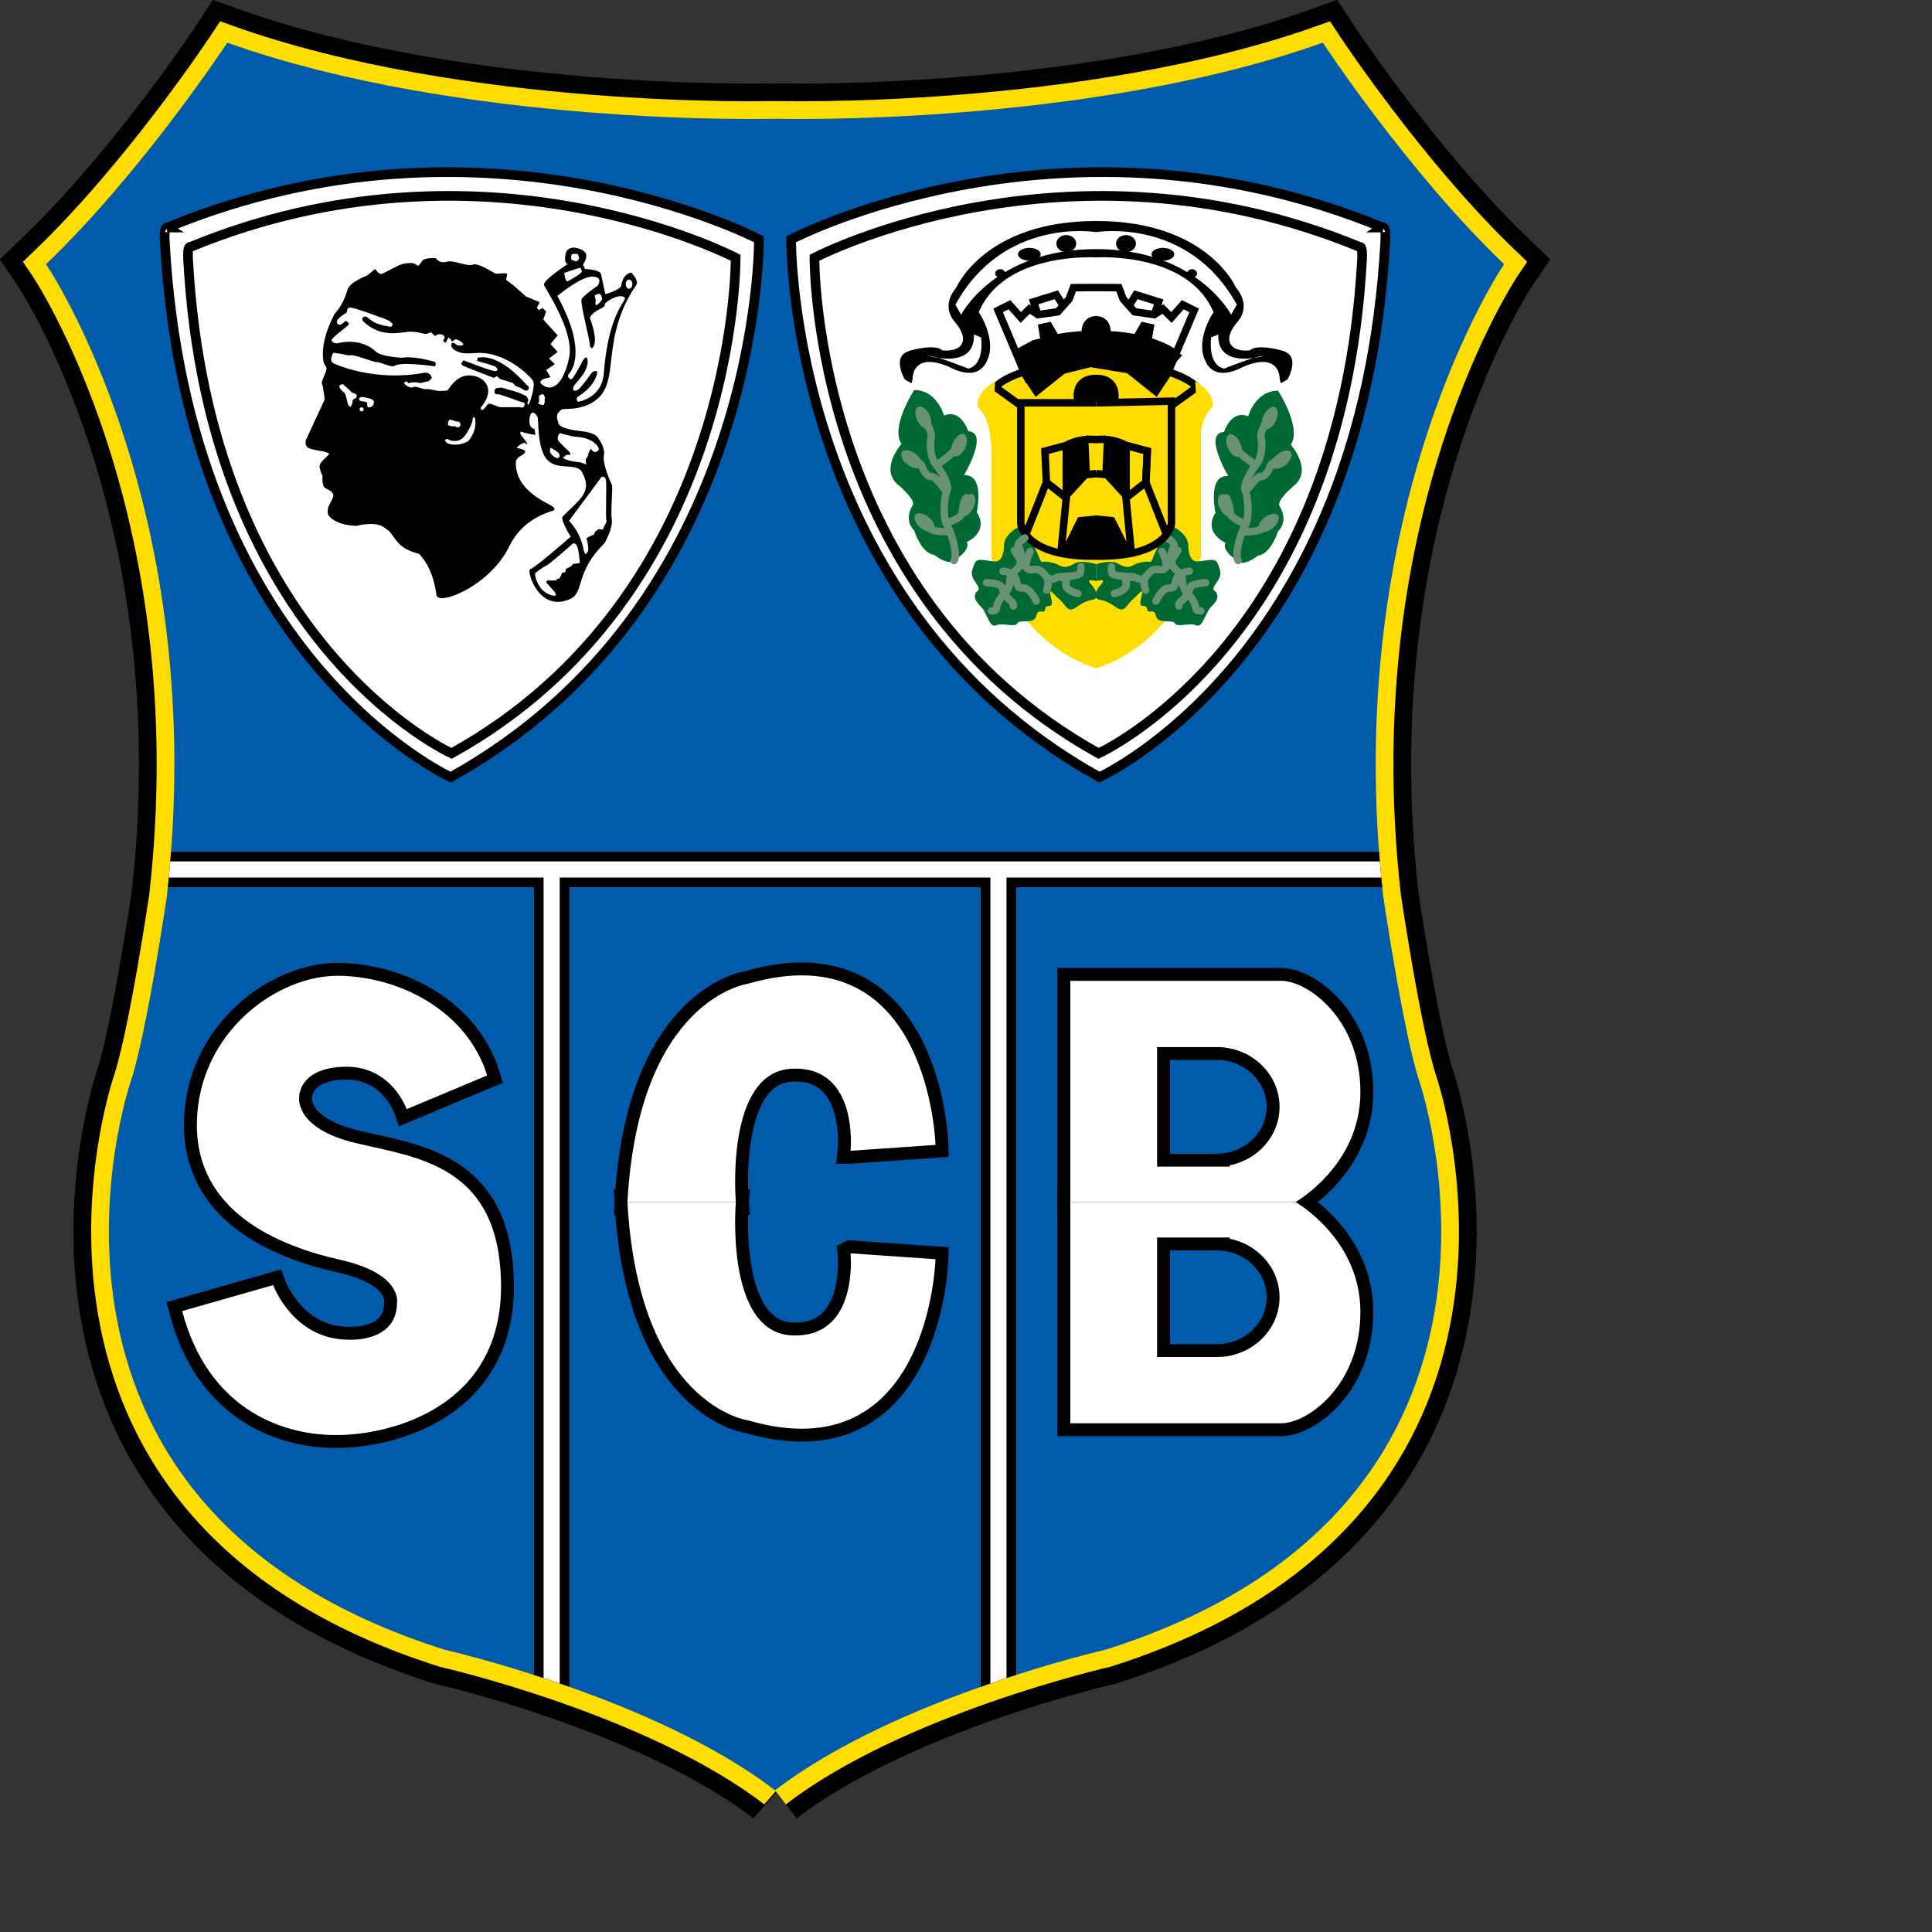 <?xml version="1.0" encoding="UTF-8" standalone="no"?>
<svg
   xmlns:dc="http://purl.org/dc/elements/1.1/"
   xmlns:cc="http://creativecommons.org/ns#"
   xmlns:rdf="http://www.w3.org/1999/02/22-rdf-syntax-ns#"
   xmlns:svg="http://www.w3.org/2000/svg"
   xmlns="http://www.w3.org/2000/svg"
   xmlns:xlink="http://www.w3.org/1999/xlink"
   xmlns:sodipodi="http://sodipodi.sourceforge.net/DTD/sodipodi-0.dtd"
   xmlns:inkscape="http://www.inkscape.org/namespaces/inkscape"
   version="1.1"
   id="Layer_1"
   x="0px"
   y="0px"
   viewBox="0 0 1000 1000"
   xml:space="preserve"
   sodipodi:docname="Scbastia.svg"
   width="1000"
   height="1000"
   inkscape:version="1.0.1 (3bc2e813f5, 2020-09-07)"><rect x="0" y="0" width="1000" height="1000" fill="#333333" stroke="none"/><defs
   id="defs223" /><sodipodi:namedview
   pagecolor="#ffffff"
   bordercolor="#666666"
   borderopacity="1"
   objecttolerance="10"
   gridtolerance="10"
   guidetolerance="10"
   inkscape:pageopacity="0"
   inkscape:pageshadow="2"
   inkscape:window-width="1920"
   inkscape:window-height="1017"
   id="namedview221"
   showgrid="false"
   inkscape:zoom="1.3225"
   inkscape:cx="400"
   inkscape:cy="300"
   inkscape:window-x="-8"
   inkscape:window-y="-8"
   inkscape:window-maximized="1"
   inkscape:current-layer="Layer_1" />

































































































<g
   id="g1160"
   transform="matrix(3.103,0,0,3.103,-749.543,-218.92)"><g
     id="g12">
	<path
   style="fill:#005bab"
   d="m 370.835,369.191 c 20.159,-15.523 55.094,-23.45 55.094,-23.45 76.591,-24.189 52.407,-94.729 52.407,-94.729 -2.688,-8.067 -6.046,-30.91 -6.046,-30.91 -7.393,-65.169 20.154,-105.481 20.154,-105.481 C 476.319,99.168 462.21,77.669 462.21,77.669 c -39.64,14.109 -91.375,12.695 -91.375,12.695 0,0 -51.732,1.414 -91.371,-12.695 0,0 -14.109,21.499 -30.235,36.952 0,0 27.547,40.313 20.155,105.481 0,0 -3.358,22.843 -6.046,30.91 0,0 -24.188,70.54 52.407,94.729 0,0 34.935,7.927 55.09,23.45"
   id="path2" />
	<path
   style="fill:none;stroke:#000000;stroke-width:11.825"
   d="m 370.835,369.191 c 20.159,-15.523 55.094,-23.45 55.094,-23.45 76.591,-24.189 52.407,-94.729 52.407,-94.729 -2.688,-8.067 -6.046,-30.91 -6.046,-30.91 -7.393,-65.169 20.154,-105.481 20.154,-105.481 C 476.319,99.168 462.21,77.669 462.21,77.669 c -39.64,14.109 -91.375,12.695 -91.375,12.695 0,0 -51.732,1.414 -91.371,-12.695 0,0 -14.109,21.499 -30.235,36.952 0,0 27.547,40.313 20.155,105.481 0,0 -3.358,22.843 -6.046,30.91 0,0 -24.188,70.54 52.407,94.729 0,0 34.935,7.927 55.09,23.45 z"
   id="path4" />
	<path
   style="fill:#005bab"
   d="m 370.835,369.191 c 20.159,-15.523 55.094,-23.45 55.094,-23.45 76.591,-24.189 52.407,-94.729 52.407,-94.729 -2.688,-8.067 -6.046,-30.91 -6.046,-30.91 -7.393,-65.169 20.154,-105.481 20.154,-105.481 C 476.319,99.168 462.21,77.669 462.21,77.669 c -39.64,14.109 -91.375,12.695 -91.375,12.695 0,0 -51.732,1.414 -91.371,-12.695 0,0 -14.109,21.499 -30.235,36.952 0,0 27.547,40.313 20.155,105.481 0,0 -3.358,22.843 -6.046,30.91 0,0 -24.188,70.54 52.407,94.729 0,0 34.935,7.927 55.09,23.45"
   id="path6" />
	<path
   style="fill:none;stroke:#ffdd00;stroke-width:5.912"
   d="m 370.835,369.191 c 20.159,-15.523 55.094,-23.45 55.094,-23.45 76.591,-24.189 52.407,-94.729 52.407,-94.729 -2.688,-8.067 -6.046,-30.91 -6.046,-30.91 -7.393,-65.169 20.154,-105.481 20.154,-105.481 C 476.319,99.168 462.21,77.669 462.21,77.669 c -39.64,14.109 -91.375,12.695 -91.375,12.695 0,0 -51.732,1.414 -91.371,-12.695 0,0 -14.109,21.499 -30.235,36.952 0,0 27.547,40.313 20.155,105.481 0,0 -3.358,22.843 -6.046,30.91 0,0 -24.188,70.54 52.407,94.729 0,0 34.935,7.927 55.09,23.45 z"
   id="path8" />
	<path
   style="fill:#005bab"
   d="m 370.835,369.191 c 20.159,-15.523 55.094,-23.45 55.094,-23.45 76.591,-24.189 52.407,-94.729 52.407,-94.729 -2.688,-8.067 -6.046,-30.91 -6.046,-30.91 -7.393,-65.169 20.154,-105.481 20.154,-105.481 C 476.319,99.168 462.21,77.669 462.21,77.669 c -39.64,14.109 -91.375,12.695 -91.375,12.695 0,0 -51.732,1.414 -91.371,-12.695 0,0 -14.109,21.499 -30.235,36.952 0,0 27.547,40.313 20.155,105.481 0,0 -3.358,22.843 -6.046,30.91 0,0 -24.188,70.54 52.407,94.729 0,0 34.935,7.927 55.09,23.45"
   id="path10" />
</g><path
     style="fill:#ffffff"
     d="m 269.477,108.499 c 53.165,-21.877 98.675,1.972 98.675,1.972 0,0 0.529,60.851 -51.42,89.71 0,0 -43.98,-19.912 -47.697,-89.491 -0.137,-2.56 0.442,-2.191 0.442,-2.191"
     id="path14" /><path
     style="fill:none;stroke:#000000;stroke-width:1.613"
     d="m 269.477,108.499 c 53.165,-21.877 98.675,1.972 98.675,1.972 0,0 0.529,60.851 -51.42,89.71 0,0 -43.98,-19.912 -47.697,-89.491 -0.137,-2.56 0.442,-2.191 0.442,-2.191 z"
     id="path16" /><path
     style="fill:#ffffff"
     d="m 273.326,111.738 c 48.995,-20.159 90.938,1.813 90.938,1.813 0,0 0.486,56.078 -47.386,82.668 0,0 -40.523,-18.345 -43.954,-82.464 -0.123,-2.354 0.402,-2.017 0.402,-2.017"
     id="path18" /><path
     style="fill:none;stroke:#000000;stroke-width:1.613"
     d="m 273.326,111.738 c 48.995,-20.159 90.938,1.813 90.938,1.813 0,0 0.486,56.078 -47.386,82.668 0,0 -40.523,-18.345 -43.954,-82.464 -0.123,-2.354 0.402,-2.017 0.402,-2.017 z"
     id="path20" /><path
     d="m 295.503,130.795 c 0.15,0.907 0.724,0.783 0.447,1.629 -0.165,0.513 -0.807,1.834 -0.72,2.043 0.287,0.674 0.481,2.739 0.481,2.739 l -3.13,6.738 c 0,0 -0.238,0.722 0.243,1.205 0.477,0.481 2.649,0.601 3.125,0.841 0.486,0.238 0.724,0.119 0.243,0.603 -0.481,0.481 -1.443,1.203 -1.322,1.925 0.122,0.722 0.481,1.443 0.481,1.443 0,0 -0.122,1.567 0.36,1.925 0.481,0.359 1.443,0.603 1.443,1.324 0,0.722 -1.322,1.928 -0.841,3.252 0,0 0.962,1.682 4.695,1.806 0,0 3.13,-0.846 4.573,0.237 1.444,1.082 0.54,0.194 2.046,2.166 1.56,2.046 3.727,2.046 3.971,2.408 0.238,0.359 2.143,2.07 2.766,6.74 0.238,1.806 8.544,-1.324 11.912,-7.705 0.598,-1.13 2.046,-4.568 7.105,-6.255 0,0 1.079,-0.119 0.477,-0.722 -0.604,-0.604 -6.377,-2.527 -6.255,-7.466 0.02,-0.756 0.841,-1.079 0.841,-1.079 0,0 0.719,-0.364 0.719,-0.724 0,-0.362 -1.443,-0.6 -1.443,-0.6 0,0 1.088,-1.205 1.57,-0.722 0.476,0.481 0,-0.364 0,-0.364 l -0.846,-1.079 c 0,0 -0.36,-0.722 0.243,-0.483 0.603,0.24 2.168,0.483 2.168,0.483 l -0.122,-0.967 c 0,0 -1.084,-0.119 -0.841,-1.806 0.238,-1.682 1.079,-0.722 1.317,-0.238 0.243,0.483 -0.111,5.414 1.686,7.22 1.804,1.808 4.885,0.32 5.774,2.046 1.686,3.252 -0.166,4.255 -3.242,7.342 -0.486,0.483 1.322,3.37 1.322,3.37 0,0 -6.017,5.293 -6.741,5.414 -0.719,0.119 1.404,7.465 6.741,4.936 2.284,-1.084 0.719,-4.454 5.652,-9.27 0,0 1.443,-2.522 1.205,-3.966 -0.238,-1.443 0.238,-5.298 0,-5.779 -0.238,-0.479 -1.565,-3.489 -1.322,-4.812 0.238,-1.324 -0.603,-2.41 -0.967,-3.008 -0.359,-0.605 -1.443,-0.965 -2.648,-1.084 -1.201,-0.119 -3.729,-0.483 -3.971,-1.329 -0.238,-0.841 -0.36,-1.443 0,-1.801 0.364,-0.359 0.364,-0.602 1.326,-0.602 0.963,0 5.176,-0.119 6.62,-3.728 1.443,-3.614 0.116,-9.75 5.054,-16.972 0.491,-0.715 -0.841,-2.044 -0.841,-2.044 0,0 -1.331,0.024 -1.682,2.165 -0.126,0.72 -2.653,1.443 -2.653,1.443 0,0 -0.238,-1.2 -0.724,-3.37 -0.161,-0.751 -2.645,-0.841 -2.645,-0.841 l -0.359,-0.722 c 0,0 0.957,-1.324 0.359,-2.046 -0.603,-0.722 -2.887,-1.448 -3.246,0.242 -0.365,1.684 0.359,1.684 0.359,1.684 0,0 -4.214,2.768 -3.976,3.487 0.248,0.722 5.06,7.705 4.214,12.033 -0.841,4.335 -2.805,6.049 -4.573,4.576 -0.725,-0.602 0.48,-0.968 0.48,-0.968 l 0.968,-0.237 -0.725,-1.206 1.443,-0.96 -0.962,-0.964 1.439,-1.082 -1.195,-1.321 1.195,-1.444 -2.4,-2.648 0.48,-1.324 -0.603,-0.601 -0.603,0.357 -0.354,-0.357 0.476,-0.967 -2.284,-0.96 -2.046,-1.806 -1.268,-0.962 0.185,-0.965 c -0.365,-0.357 -1.57,0.119 -2.046,-0.119 -0.481,-0.238 -2.77,-1.803 -3.732,-1.443 -0.962,0.357 -3.125,-0.841 -4.331,-0.483 -1.205,0.364 -1.808,-0.601 -1.808,-0.601 0,0 -1.687,-0.121 -2.163,0.362 -0.481,0.483 -0.608,1.203 -1.083,0.722 -0.486,-0.483 -1.925,-0.238 -2.649,0 -0.719,0.238 -2.887,1.563 -3.251,1.563 -0.359,0 -0.957,-0.841 -0.957,-0.841 l -1.327,1.079 c 0,0 -2.887,1.086 -3.247,2.289 -0.365,1.205 -0.967,2.768 -2.172,4.092 0.003,0.002 -2.496,4.286 -1.888,7.914"
     id="path22" /><path
     style="fill:#ffffff"
     d="m 298.72,134.618 c -0.418,0.119 -0.724,0.237 -0.481,0.66 0.238,0.423 0.782,0.723 0.904,1.021 0.117,0.304 0.36,1.269 0.423,1.567 0.058,0.299 0.36,0.663 0.481,0.483 0.122,-0.185 0.238,-0.364 0.297,-0.607 0.063,-0.238 -0.059,-0.357 0.121,-0.537 0.185,-0.185 0.365,-0.119 0.482,-0.304 0.122,-0.18 0.122,-0.357 0.122,-0.357 0,0 0,-0.245 -0.365,-0.364 -0.359,-0.119 -0.476,-0.119 -0.656,-0.357 -0.186,-0.245 -1.328,-1.205 -1.328,-1.205"
     id="path24" /><path
     style="fill:#ffffff"
     d="m 301.787,136.783 c -0.355,0.119 -0.418,0.304 -0.296,0.483 0.116,0.178 0.359,0.238 0.603,0.238 0.238,0 0.719,0.185 0.719,0.185 0,0 -0.059,0.661 0.122,0.78 0.18,0.119 0.841,-0.119 0.904,-0.423 0.064,-0.304 0.233,-0.603 -0.185,-0.841 -0.419,-0.242 -1.682,-0.482 -1.867,-0.422"
     id="path26" /><path
     style="fill:#ffffff"
     d="m 301.87,139.172 c 0.189,0 0.34,-0.155 0.34,-0.343 0,-0.189 -0.151,-0.34 -0.34,-0.34 -0.185,0 -0.34,0.15 -0.34,0.34 -10e-4,0.188 0.155,0.343 0.34,0.343"
     id="path28" /><path
     style="fill:#ffffff"
     d="m 316.469,140.635 c -0.189,0.379 -0.359,0.782 0,0.901 0.365,0.124 0.365,0.124 0.724,0.124 0.36,0 0.063,-0.124 0.481,0.119 0.423,0.238 0.904,-0.243 0.602,-0.666 -0.301,-0.418 -0.364,-0.18 -0.602,-0.24 -0.242,-0.058 -1.083,-0.481 -1.205,-0.238"
     id="path30" /><path
     style="fill:#ffffff"
     d="m 316.173,143.765 c 0.841,0.483 1.983,0.603 2.824,-0.423 0.841,-1.025 1.385,-2.348 1.385,-2.766 0,-0.425 0.345,-0.644 0.423,-0.185 0.359,2.17 -1.142,3.732 -1.142,3.732 -1.507,0.904 -3.193,0.603 -3.553,0.304 -0.719,-0.602 0.063,-0.662 0.063,-0.662"
     id="path32" /><path
     style="fill:#ffffff"
     d="m 297.213,129.384 c -0.354,0.423 -0.603,1.264 -0.238,1.62 0.359,0.365 7.217,3.249 15.227,1.748 0.958,-0.181 1.288,0.418 1.38,0.841 0,0 -0.423,0.602 -0.778,0.602 -0.364,0 -0.846,0.242 -1.088,0.242 -0.243,0 -0.602,-0.118 -0.899,-0.118 -0.306,0 -0.661,0 -0.967,0.118 -0.296,0.122 -0.296,-0.242 -0.535,-0.242 -0.243,0 -0.549,0.185 -0.126,0.542 0.423,0.364 0.904,0.541 1.205,0.423 0.297,-0.119 0.423,-0.119 0.904,0 0.481,0.118 0.904,0.359 1.443,0.299 0.54,-0.059 1.565,0.304 2.046,0.304 0.481,0 1.264,0 1.444,-0.124 0.18,-0.119 1.322,-2.403 3.431,-2.464 2.104,-0.059 4.214,1.504 2.945,4.092 -0.301,0.612 -0.904,1.322 -0.904,1.322 0,0 0.064,0.722 0.666,0.061 0.603,-0.663 0.481,-0.841 1.025,-0.722 0.54,0.119 1.322,0.542 1.619,0.542 0.306,0 3.251,0 3.251,0 0,0 0.544,0.18 0.661,-0.065 0.122,-0.238 0.306,-0.477 0,-0.661 -0.301,-0.175 -0.301,-0.114 -0.719,-0.238 -0.418,-0.119 -3.431,-1.324 -3.796,-1.205 -0.354,0.119 -0.476,-0.537 -0.296,-0.78 0.18,-0.241 0.296,-0.241 0.841,-0.299 0.544,-0.061 1.147,0.299 1.565,0.357 0.423,0.061 2.771,0.841 2.95,1.205 0.18,0.362 0.296,0.542 0.117,0.785 -0.18,0.24 0.063,0.598 0.18,0.418 0.126,-0.178 1.206,-3.188 0.661,-3.971 -0.535,-0.78 -4.627,-4.963 -9.565,-4.574 -2.284,0.18 -2.586,-0.119 -2.95,-0.238 0,0 -1.201,-0.422 -1.079,-1.145 0.122,-0.722 0.719,-0.061 0.962,0.059 0.243,0.119 0.661,0.065 0.661,0.065 0,0 0.482,0 0.365,-0.242 -0.122,-0.246 -0.724,-0.664 -0.967,-0.722 -0.238,-0.062 -0.18,-0.119 -0.423,0 -0.238,0.118 -0.539,0.299 -0.539,0.299 0,0 -0.117,-0.418 -0.301,-0.484 -0.18,-0.056 -0.18,-0.359 -0.359,0 -0.18,0.362 -0.243,0.727 -0.423,0.661 -0.18,-0.054 -0.297,-0.177 -0.297,-0.357 0,-0.18 0.238,-0.479 0.238,-0.479 0,0 -0.122,-0.362 -0.301,-0.423 -0.18,-0.065 -0.18,-0.119 -0.423,-0.119 -0.238,0 -0.481,0 -0.481,0 0,0 -0.18,0.238 -0.36,0.238 -0.185,0 -0.481,-0.304 -0.481,-0.304 0,0 -0.122,-0.299 -0.365,-0.238 -0.238,0.061 -0.423,0.238 -0.782,0.238 -0.355,0 -1.682,-0.477 -2.945,-0.357 -1.264,0.119 -4.661,1.05 -7.46,-1.747 -0.301,-0.299 -0.18,-0.603 0.059,-0.722 0,0 0.359,-0.18 0.603,0.061 0.238,0.243 0.841,0.601 1.089,0.78 0.238,0.185 1.74,0.661 2.036,0.661 0.306,0 0.729,0.245 0.909,0.065 0.18,-0.185 0.296,-0.304 0.059,-0.542 -0.238,-0.238 -0.365,-0.364 -0.783,-0.542 -0.423,-0.18 -0.661,-0.304 -1.083,-0.423 -0.418,-0.119 -4.574,-1.742 -5.176,-1.623 -0.603,0.119 -0.238,0.722 -0.661,0.96 -0.418,0.238 -1.808,1.086 -1.385,1.687 0.423,0.603 1.083,-0.183 1.264,-0.362 0.18,-0.18 0.909,0.304 0.544,0.661 -0.364,0.364 -2.892,2.17 -2.765,2.529 0.117,0.357 0.661,0.604 1.259,0.423 0.602,-0.185 3.839,-0.717 6.138,1.443 0.967,0.899 4.393,1.021 4.393,1.021 0,0 1.638,-0.398 5.351,0.66 0.423,0.119 0.127,0.783 0.127,0.783 0,0 -5.818,-0.878 -6.804,-0.057 -0.36,0.3 -2.522,-0.727 -2.945,-0.66 -0.418,0.053 -3.674,-1.267 -4.272,-1.145 -0.603,0.119 -1.507,-0.246 -1.745,-0.246 -0.247,0.002 -1.152,-0.175 -1.152,-0.175"
     id="path34" /><path
     d="m 318.875,130.648 c -0.233,0.304 -0.539,0.602 -0.175,0.841 0.36,0.242 5.234,2.105 5.234,2.105 l 0.476,-0.3 0.603,0.48 2.109,0.665 c 0,0 0.301,0.479 0.719,0.603 0.423,0.119 1.147,0.598 1.322,0.66 0.185,0.061 0.544,-0.063 0.603,-0.301 0.063,-0.24 -0.058,-0.483 -0.296,-0.602 -0.238,-0.119 -4.331,-5.357 -8.243,-4.573 l -0.063,0.542 c 0,0 2.95,0.779 3.13,1.025 0.18,0.237 0.481,0.537 -0.059,0.66 -0.544,0.118 -5.36,-1.805 -5.36,-1.805"
     id="path36" /><path
     style="fill:#ffffff"
     d="m 332.119,136.3 c -0.364,0.061 -0.666,0.185 -0.666,0.483 0,0.304 0.121,0.602 0,0.785 -0.117,0.175 -0.243,0.299 0.121,0.418 0.36,0.121 0.72,0.18 0.72,0 0,-0.178 0.18,-0.243 0.121,-0.542 -0.058,-0.299 0.059,-0.481 0.059,-0.481 l -0.18,-0.544 -0.175,-0.119"
     id="path38" /><path
     style="fill:#ffffff"
     d="m 346.485,118.718 c 0.302,0 0.555,-0.345 0.555,-0.768 0,-0.423 -0.253,-0.766 -0.555,-0.766 -0.306,0 -0.554,0.343 -0.554,0.766 0.001,0.423 0.249,0.768 0.554,0.768"
     id="path40" /><path
     style="fill:#ffffff"
     d="m 335.667,116.084 c 0,0 0.185,1.385 0.481,1.385 0.296,0 2.523,-1.385 2.464,-1.623 -0.059,-0.243 -0.117,-0.603 -0.359,-0.603 -0.243,0 -2.586,0.841 -2.586,0.841"
     id="path42" /><path
     style="fill:#ffffff"
     d="m 340.722,119.877 c 0.116,0.238 0.238,0.841 0.18,1.021 -0.064,0.184 -0.064,0.661 0.18,0.542 0.238,-0.119 0.899,-0.782 0.899,-0.96 0,-0.18 -0.054,-0.663 -0.238,-0.787 -0.18,-0.119 -0.297,-0.18 -0.477,-0.119 -0.185,0.06 -0.544,0.303 -0.544,0.303"
     id="path44" /><path
     style="fill:#ffffff"
     d="m 334.524,119.936 c 0.176,-0.183 3.908,-3.249 5.833,-3.249 1.929,0 0.908,1.504 0.908,1.504 0,0 -2.557,1.771 -2.712,2.289 -0.243,0.78 1.565,7.334 1.386,7.757 0,0 0.418,1.025 0.782,-0.357 0.359,-1.383 -0.782,-4.335 -0.782,-4.335 0,0 0.301,-0.78 1.564,-1.383 1.259,-0.603 0.841,-0.722 0.962,-0.96 0.122,-0.245 2.042,-1.628 3.13,-1.145 1.084,0.481 -2.469,1.626 -3.31,12.695 -0.33,4.34 -4.335,4.816 -4.335,4.816 0,0 -0.418,-0.481 -0.064,-0.785 0.365,-0.299 2.411,-1.383 3.193,-3.608 0.364,-1.026 -0.423,-0.723 -0.661,-0.604 -0.243,0.122 -2.109,3.13 -2.771,3.13 0,0 -0.602,0.241 -0.48,-0.48 0.126,-0.722 2.503,-2.408 2.41,-4.454 -0.064,-1.325 -0.841,0 -0.841,0 0,0 -1.628,3.19 -1.935,3.068 -0.296,-0.124 -0.655,-0.361 -0.418,-0.846 0,0 3.461,-2.988 -1.501,-12.396 -0.377,-0.716 -0.358,-0.657 -0.358,-0.657"
     id="path46" /><path
     style="fill:#ffffff"
     d="m 333.412,145.237 c -0.272,0.454 -0.093,0.901 0.18,1.176 0.268,0.268 0.632,0.537 0.899,0.537 0.272,0 0.544,-0.18 0.364,-0.627 -0.179,-0.454 -1.443,-1.086 -1.443,-1.086"
     id="path48" /><path
     style="fill:#ffffff"
     d="m 334.942,142.8 c -0.451,0.542 -0.451,0.994 -0.18,1.354 0.272,0.364 1.716,1.716 1.716,1.716 0,0 0.452,0.454 0.088,0.544 -0.36,0.09 -0.632,-0.09 -0.715,0.18 -0.098,0.268 -0.729,0 -0.185,0.447 0.539,0.452 2.707,0.632 2.707,0.632 l 0.996,0.364 c 0,0 -0.185,-0.634 -0.092,-0.901 0.092,-0.274 0.359,-0.364 0.359,-0.632 0,-0.274 0.452,-1.086 0.452,-1.086 0,0 0.447,0.542 0.724,0.542 0.268,0 0.807,-0.268 0.54,-0.81 -0.272,-0.544 -1.443,-1.623 -3.523,-1.718 -0.816,-0.034 -2.887,-0.632 -2.887,-0.632"
     id="path50" /><path
     style="fill:#ffffff"
     d="m 336.478,157.422 5.414,-7.31 c 0,0 0.54,-0.27 0.725,0.451 0.18,0.722 -0.093,6.498 0.087,6.768 0.185,0.27 -0.539,1.173 -0.539,1.448 0,0.27 -0.545,-0.095 -0.812,0.085 -0.272,0.185 -0.632,0.361 -0.632,0.632 0,0.274 -0.452,0.364 -0.452,0.364 l -0.899,0.447 0.175,0.637 0.093,0.632 c 0,0 0.087,0.627 0,0.896 -0.093,0.272 -0.452,0.547 -0.452,0.547 0,0 -0.18,-0.364 -0.272,-0.727 -0.088,-0.355 -0.36,-2.61 -2.436,-4.87"
     id="path52" /><path
     style="fill:#ffffff"
     d="m 330.885,166.087 c -0.297,0.214 0.354,2.885 2.255,3.611 1.896,0.722 0.816,-0.542 0.816,-0.542 l -1.273,-1.443 c 0,0 0.098,-0.452 0.364,-0.362 0.272,0.088 1.444,0 1.444,0 l -0.181,-0.359 c 0,0 0.181,0.18 0.452,0.085 0.272,-0.085 0.545,-0.989 0.545,-0.989 l 0.544,-0.09 0.083,-0.542 0.903,-0.454 0.272,-0.357 1.171,-0.18 c 0,0 -0.175,-2.887 -0.719,-3.161 0,0 -0.292,-0.267 -0.573,0.012 -0.277,0.277 -4.01,3.528 -4.331,3.606 -0.319,0.079 -1.666,1.085 -1.772,1.165"
     id="path54" /><path
     style="fill:#ffffff"
     d="m 337.11,112.898 c -0.307,0 -0.418,0.902 -0.121,1.021 0.306,0.121 0.782,0.359 0.898,0.121 0.122,-0.24 0.248,-0.18 0.248,-0.483 0,-0.299 -0.248,-0.659 -0.248,-0.659 0,0 -0.592,0 -0.777,0"
     id="path56" /><path
     style="fill:#ffffff"
     d="m 472.197,108.499 c -53.17,-21.877 -98.68,1.972 -98.68,1.972 0,0 -0.525,60.851 51.42,89.71 0,0 43.979,-19.912 47.697,-89.491 0.141,-2.56 -0.437,-2.191 -0.437,-2.191"
     id="path58" /><path
     style="fill:none;stroke:#000000;stroke-width:1.613"
     d="m 472.197,108.499 c -53.17,-21.877 -98.68,1.972 -98.68,1.972 0,0 -0.525,60.851 51.42,89.71 0,0 43.979,-19.912 47.697,-89.491 0.141,-2.56 -0.437,-2.191 -0.437,-2.191 z"
     id="path60" /><path
     style="fill:#ffffff"
     d="m 468.349,111.738 c -49.005,-20.159 -90.938,1.813 -90.938,1.813 0,0 -0.485,56.078 47.387,82.668 0,0 40.523,-18.345 43.955,-82.464 0.115,-2.354 -0.404,-2.017 -0.404,-2.017"
     id="path62" /><path
     style="fill:none;stroke:#000000;stroke-width:1.613"
     d="m 468.349,111.738 c -49.005,-20.159 -90.938,1.813 -90.938,1.813 0,0 -0.485,56.078 47.387,82.668 0,0 40.523,-18.345 43.955,-82.464 0.115,-2.354 -0.404,-2.017 -0.404,-2.017 z"
     id="path64" /><path
     style="fill:#ffffff"
     d="M 383.428,262.507 397.6,261.53 c 0,0 -0.973,-35.683 -31.28,-26.887 0,0 -18.216,2.445 -20.106,36.417 h 18.085 c 0,0 -1.886,-21.749 9.355,-22.239 11.241,-0.491 9.774,13.686 9.774,13.686"
     id="path66" /><path
     style="fill:none;stroke:#000000;stroke-width:4.3"
     d="M 383.428,262.507 397.6,261.53 c 0,0 -0.973,-35.683 -31.28,-26.887 0,0 -18.216,2.445 -20.106,36.417 h 18.085 c 0,0 -1.886,-21.749 9.355,-22.239 11.241,-0.491 9.774,13.686 9.774,13.686 z"
     id="path68" /><path
     style="fill:#ffffff"
     d="m 383.428,279.614 14.172,0.982 c 0,0 -0.973,35.678 -31.28,26.881 0,0 -18.216,-2.444 -20.106,-36.417 h 18.085 c 0,0 -1.886,21.754 9.355,22.24 11.241,0.492 9.774,-13.686 9.774,-13.686"
     id="path70" /><path
     style="fill:none;stroke:#000000;stroke-width:4.3"
     d="m 383.428,279.614 14.172,0.982 c 0,0 -0.973,35.678 -31.28,26.881 0,0 -18.216,-2.444 -20.106,-36.417 h 18.085 c 0,0 -1.886,21.754 9.355,22.24 11.241,0.492 9.774,-13.686 9.774,-13.686 z"
     id="path72" /><path
     style="fill:#ffffff"
     d="m 457.656,271.061 c 0,0 10.823,-6.108 10.823,-18.327 0,-12.229 -8.797,-18.575 -13.195,-18.575 h -35.197 v 36.902 h 37.569"
     id="path74" /><path
     style="fill:none;stroke:#000000;stroke-width:4.3"
     d="m 457.656,271.061 c 0,0 10.823,-6.108 10.823,-18.327 0,-12.229 -8.797,-18.575 -13.195,-18.575 h -35.197 v 36.902 z"
     id="path76" /><path
     style="fill:#ffffff"
     d="m 457.656,271.061 c 0,0 10.823,6.109 10.823,18.338 0,12.218 -8.797,18.565 -13.195,18.565 h -35.197 v -36.903 h 37.569"
     id="path78" /><path
     style="fill:none;stroke:#000000;stroke-width:4.3"
     d="m 457.656,271.061 c 0,0 10.823,6.109 10.823,18.338 0,12.218 -8.797,18.565 -13.195,18.565 h -35.197 v -36.903 z"
     id="path80" /><path
     style="fill:#ffffff"
     d="M 383.428,262.507 397.6,261.53 c 0,0 -0.973,-35.683 -31.28,-26.887 0,0 -18.216,2.445 -20.106,36.417 h 18.085 c 0,0 -1.886,-21.749 9.355,-22.239 11.241,-0.491 9.774,13.686 9.774,13.686"
     id="path82" /><path
     style="fill:#ffffff"
     d="m 383.428,279.614 14.172,0.982 c 0,0 -0.973,35.678 -31.28,26.881 0,0 -18.216,-2.444 -20.106,-36.417 h 18.085 c 0,0 -1.886,21.754 9.355,22.24 11.241,0.492 9.774,-13.686 9.774,-13.686"
     id="path84" /><path
     style="fill:#ffffff"
     d="m 457.656,271.061 c 0,0 10.823,-6.108 10.823,-18.327 0,-12.229 -8.797,-18.575 -13.195,-18.575 h -35.197 v 36.902 h 37.569"
     id="path86" /><path
     style="fill:#ffffff"
     d="m 457.656,271.061 c 0,0 10.823,6.109 10.823,18.338 0,12.218 -8.797,18.565 -13.195,18.565 h -35.197 v -36.903 h 37.569"
     id="path88" /><path
     style="fill:#005bab"
     d="m 444.529,262.998 c 4.588,0 8.31,-3.504 8.31,-7.825 0,-4.316 -3.723,-7.814 -8.31,-7.814 h -7.82 v 15.64 h 7.82"
     id="path90" /><path
     style="fill:none;stroke:#000000;stroke-width:4.3"
     d="m 444.529,262.998 c 4.588,0 8.31,-3.504 8.31,-7.825 0,-4.316 -3.723,-7.814 -8.31,-7.814 h -7.82 v 15.64 h 7.82 z"
     id="path92" /><path
     style="fill:#005bab"
     d="m 444.529,279.124 c 4.588,0 8.31,3.504 8.31,7.824 0,4.316 -3.723,7.815 -8.31,7.815 h -7.82 v -15.64 h 7.82"
     id="path94" /><path
     style="fill:none;stroke:#000000;stroke-width:4.3"
     d="m 444.529,279.124 c 4.588,0 8.31,3.504 8.31,7.824 0,4.316 -3.723,7.815 -8.31,7.815 h -7.82 v -15.64 h 7.82 z"
     id="path96" /><path
     style="fill:#005bab"
     d="m 444.529,262.998 c 4.588,0 8.31,-3.504 8.31,-7.825 0,-4.316 -3.723,-7.814 -8.31,-7.814 h -7.82 v 15.64 h 7.82"
     id="path98" /><path
     style="fill:#005bab"
     d="m 444.529,279.124 c 4.588,0 8.31,3.504 8.31,7.824 0,4.316 -3.723,7.815 -8.31,7.815 h -7.82 v -15.64 h 7.82"
     id="path100" /><g
     id="g114">
	<defs
   id="defs103">
		<path
   id="SVGID_1_"
   d="m 370.835,369.191 c 20.159,-15.523 55.094,-23.45 55.094,-23.45 76.591,-24.189 52.407,-94.729 52.407,-94.729 -2.688,-8.067 -6.046,-30.91 -6.046,-30.91 -7.393,-65.169 20.154,-105.481 20.154,-105.481 C 476.319,99.168 462.21,77.669 462.21,77.669 c -39.64,14.109 -91.375,12.695 -91.375,12.695 0,0 -51.732,1.414 -91.371,-12.695 0,0 -14.109,21.499 -30.235,36.952 0,0 27.547,40.313 20.155,105.481 0,0 -3.358,22.843 -6.046,30.91 0,0 -24.188,70.54 52.407,94.729 0,0 34.935,7.927 55.09,23.45" />
	</defs>
	<clipPath
   id="SVGID_2_">
		<use
   xlink:href="#SVGID_1_"
   style="overflow:visible"
   id="use105"
   x="0"
   y="0"
   width="100%"
   height="100%" />
	</clipPath>
	<g
   clip-path="url(#SVGID_2_)"
   id="g112">
		<path
   style="fill:none;stroke:#000000;stroke-width:5.912"
   d="m 266.002,215.585 h 209.224 m -141.654,0 v 139.206 m 74.53,-139.206 v 139.206"
   id="path108" />
		<path
   style="fill:none;stroke:#ffffff;stroke-width:2.687"
   d="m 266.002,215.585 h 209.224 m -141.654,0 v 139.206 m 74.53,-139.206 v 139.206"
   id="path110" />
	</g>
</g><path
     style="fill:none;stroke:#000000;stroke-width:4.3"
     d="m 309.378,255.571 c 0,0 -2.459,-7.222 -10.26,-7.081 -7.805,0.146 -7.66,5.06 -7.66,5.06 0,0 -0.875,5.2 9.39,7.659 10.26,2.46 24.135,3.611 24.281,23.703 0.145,20.087 -17.924,25.016 -27.528,25.016 -9.603,0 -21.462,-4.783 -25.657,-20.685 l 15.178,-4.33 c 0,0 3.324,9.103 12.568,9.103 0,0 8.092,0.573 8.092,-6.222 0,0 0.865,-4.763 -9.39,-7.076 -10.26,-2.314 -24.281,-7.951 -23.994,-22.974 0.292,-15.037 13.443,-24.572 23.703,-24.427 10.26,0.141 21.389,5.924 24.714,16.621 z"
     id="path116" /><path
     style="fill:#ffffff"
     d="m 309.378,255.571 c 0,0 -2.459,-7.222 -10.26,-7.081 -7.805,0.146 -7.66,5.06 -7.66,5.06 0,0 -0.875,5.2 9.39,7.659 10.26,2.46 24.135,3.611 24.281,23.703 0.145,20.087 -17.924,25.016 -27.528,25.016 -9.603,0 -21.462,-4.783 -25.657,-20.685 l 15.178,-4.33 c 0,0 3.324,9.103 12.568,9.103 0,0 8.092,0.573 8.092,-6.222 0,0 0.865,-4.763 -9.39,-7.076 -10.26,-2.314 -24.281,-7.951 -23.994,-22.974 0.292,-15.037 13.443,-24.572 23.703,-24.427 10.26,0.141 21.389,5.924 24.714,16.621 l -13.437,5.633"
     id="path118" /><path
     style="fill:#ffdd00"
     d="m 441.87,135.174 v 28.394 c 0,0 -4.199,14.179 -17.472,18.468 -13.278,-4.289 -17.482,-18.468 -17.482,-18.468 v -28.394"
     id="path120" /><path
     style="fill:#006933"
     d="m 411.422,158.467 c 0,0 -2.649,1.329 -2.396,3.395 0,0 -0.087,2.155 -1.239,2.318 -1.166,0.165 -3.231,-0.826 -3.649,0.328 -0.413,1.161 -0.909,1.742 0.17,3.231 1.074,1.492 0.165,1.159 -0.088,1.905 -0.248,0.746 0.253,1.409 1.084,2.233 0.826,0.831 1.317,3.479 2.396,2.981 1.073,-0.498 3.145,0.413 3.558,-0.333 0.413,-0.746 2.814,0.248 3.15,-1.239 0.33,-1.494 1.404,-0.085 1.491,-1.159 0.078,-1.074 1.57,0.328 0.987,-1.822 -0.574,-2.148 0.335,-0.661 1.409,0.25 1.079,0.909 1.327,2.318 2.732,1.322 1.409,-0.989 2.07,-1.159 2.896,-1.322 0.831,-0.165 0.748,-1.324 -0.325,-2.483 -1.079,-1.159 0.52,-0.627 0.802,-0.603 v -2.816 c 0,0 -2.459,-0.807 -3.699,-0.061 -1.244,0.746 -1.909,0.583 -2.653,0.165 -0.743,-0.413 -2.07,-0.578 -2.483,-0.493 -0.413,0.08 -0.496,-0.248 -0.748,-0.911 -0.243,-0.661 -0.661,-1.407 -0.661,-1.407 l 0.087,-0.748 -2.821,-2.731"
     id="path122" /><path
     style="fill:#ffdd00"
     d="m 436.957,138.207 4.267,-3.081 c 0,0 -3.319,-4.075 -16.825,-4.051 -13.517,-0.024 -16.836,4.051 -16.836,4.051 l 4.268,3.081"
     id="path124" /><path
     style="fill:none;stroke:#000000;stroke-width:1.244"
     d="m 436.957,138.207 4.267,-3.081 c 0,0 -3.319,-4.075 -16.825,-4.051 -13.517,-0.024 -16.836,4.051 -16.836,4.051 l 4.268,3.081"
     id="path126" /><path
     d="m 424.398,114.244 c 0,0 14.454,-0.929 18.721,8.32 0,0 -3.081,4.744 -1.185,8.529 0,0 1.419,4.032 6.634,1.663 0,0 5.696,-3.082 5.696,1.186 l 0.472,1.657 2.129,-1.186 c 0,0 3.081,-4.978 -1.42,-6.16 -4.505,-1.186 -5.686,0 -5.686,0 0,0 -4.505,0.471 -1.19,-3.56 0,0 2.849,-2.841 -0.233,-6.634 0,0 -4.982,-11.427 -23.936,-11.402 -18.97,-0.024 -23.946,11.402 -23.946,11.402 -3.081,3.793 -0.238,6.634 -0.238,6.634 3.319,4.031 -1.186,3.56 -1.186,3.56 0,0 -1.181,-1.186 -5.686,0 -4.505,1.183 -1.419,6.16 -1.419,6.16 l 2.129,1.186 0.477,-1.657 c 0,-4.268 5.686,-1.186 5.686,-1.186 5.215,2.369 6.64,-1.663 6.64,-1.663 1.896,-3.785 -1.186,-8.529 -1.186,-8.529 4.264,-9.249 18.727,-8.32 18.727,-8.32"
     id="path128" /><path
     style="fill:none;stroke:#ffffff;stroke-width:1.518"
     d="m 424.398,114.244 c 0,0 14.454,-0.929 18.721,8.32 0,0 -3.081,4.744 -1.185,8.529 0,0 1.419,4.032 6.634,1.663 0,0 5.696,-3.082 5.696,1.186 l 0.472,1.657 2.129,-1.186 c 0,0 3.081,-4.978 -1.42,-6.16 -4.505,-1.186 -5.686,0 -5.686,0 0,0 -4.505,0.471 -1.19,-3.56 0,0 2.849,-2.841 -0.233,-6.634 0,0 -4.982,-11.427 -23.936,-11.402 -18.97,-0.024 -23.946,11.402 -23.946,11.402 -3.081,3.793 -0.238,6.634 -0.238,6.634 3.319,4.031 -1.186,3.56 -1.186,3.56 0,0 -1.181,-1.186 -5.686,0 -4.505,1.183 -1.419,6.16 -1.419,6.16 l 2.129,1.186 0.477,-1.657 c 0,-4.268 5.686,-1.186 5.686,-1.186 5.215,2.369 6.64,-1.663 6.64,-1.663 1.896,-3.785 -1.186,-8.529 -1.186,-8.529 4.264,-9.249 18.727,-8.32 18.727,-8.32 z"
     id="path130" /><path
     style="fill:#ffffff"
     d="m 444.776,126.356 -1.186,0.474 c 0,0 -0.71,4.503 2.139,5.215 0,0 5.21,-2.133 6.629,-2.133 0,-0.001 -7.815,2.373 -7.582,-3.556"
     id="path132" /><path
     style="fill:#ffffff"
     d="m 424.398,112.108 c 16.825,-0.024 22.512,10.928 22.512,10.928 l 0.953,-1.657 c -8.064,-14.694 -23.465,-12.111 -23.465,-12.111 0,0 -15.412,-2.583 -23.475,12.111 l 0.952,1.657 c 10e-4,0 5.688,-10.952 22.523,-10.928"
     id="path134" /><path
     d="m 427.713,111.188 c 0,0.782 0.738,1.424 1.662,1.424 0.914,0 1.657,-0.642 1.657,-1.424 0,-0.788 -0.743,-1.425 -1.657,-1.425 -0.924,0 -1.662,0.636 -1.662,1.425"
     id="path136" /><path
     d="m 433.638,112.964 c 0,0.588 0.851,1.066 1.896,1.066 1.049,0 1.895,-0.479 1.895,-1.066 0,-0.591 -0.846,-1.064 -1.895,-1.064 -1.046,-0.001 -1.896,0.473 -1.896,1.064"
     id="path138" /><path
     d="m 439.566,116.164 c 0,0.393 0.369,0.712 0.826,0.712 0.457,0 0.831,-0.318 0.831,-0.712 0,-0.394 -0.374,-0.712 -0.831,-0.712 -0.457,0 -0.826,0.319 -0.826,0.712"
     id="path140" /><path
     d="m 421.074,111.188 c 0,0.782 -0.744,1.424 -1.657,1.424 -0.919,0 -1.658,-0.642 -1.658,-1.424 0,-0.788 0.739,-1.425 1.658,-1.425 0.913,0 1.657,0.636 1.657,1.425"
     id="path142" /><path
     d="m 415.149,112.964 c 0,0.588 -0.851,1.066 -1.896,1.066 -1.05,0 -1.895,-0.479 -1.895,-1.066 0,-0.591 0.846,-1.064 1.895,-1.064 1.046,-0.001 1.896,0.473 1.896,1.064"
     id="path144" /><path
     d="m 409.229,116.164 c 0,0.393 -0.374,0.712 -0.841,0.712 -0.452,0 -0.826,-0.318 -0.826,-0.712 0,-0.394 0.374,-0.712 0.826,-0.712 0.467,0 0.841,0.319 0.841,0.712"
     id="path146" /><path
     style="fill:#ffffff"
     d="m 404.005,126.356 1.191,0.474 c 0,0 0.704,4.503 -2.134,5.215 0,0 -5.215,-2.133 -6.64,-2.133 10e-4,-0.001 7.821,2.373 7.583,-3.556"
     id="path148" /><path
     style="fill:none;stroke:#000000;stroke-width:1.244"
     d="m 414.678,123.036 -0.714,-2.134 3.795,-1.186 1.182,1.897 m -7.583,7.824 c 0,0 3.791,-3.13 13.04,-3.105 m 11.849,6.657 4.506,-10.663 -1.9,-0.947 -1.895,2.131 -1.424,-1.419 -1.42,0.945 -3.314,-0.472 -1.905,-2.136 -0.709,-1.896 -3.786,-0.02 -3.801,0.02 -0.705,1.896 -1.895,2.136 -3.319,0.472 -1.424,-0.945 -1.424,1.419 -1.895,-2.131 -1.896,0.947 4.5,10.663 m 21.572,-9.953 0.71,-2.134 -3.791,-1.186 -1.186,1.897 m 7.582,7.824 c 0,0 -3.79,-3.13 -13.029,-3.105"
     id="path150" /><path
     d="m 433.638,127.541 0.476,-2.848 -2.133,-0.472 -1.663,2.846 -3.553,-0.238 c 0,0 0.71,-3.365 -2.366,-3.579 -3.086,0.214 -2.377,3.579 -2.377,3.579 l -3.553,0.238 -1.657,-2.846 -2.134,0.472 0.472,2.848"
     id="path152" /><path
     style="fill:none;stroke:#000000;stroke-width:1.244"
     d="M 424.398,137.743 H 411.83 v 20.135 c 0,0 0.477,5.645 12.568,5.432"
     id="path154" /><polyline
     points="412.539,132.989 414.439,135.838 420.364,131.094 "
     id="polyline156" /><polyline
     style="fill:none;stroke:#000000;stroke-width:1.244"
     points="412.539,132.989 414.439,135.838 420.364,131.094 "
     id="polyline158" /><polyline
     points="436.247,132.989 434.352,135.838 428.422,131.094 "
     id="polyline160" /><polyline
     style="fill:none;stroke:#000000;stroke-width:1.244"
     points="436.247,132.989 434.352,135.838 428.422,131.094 "
     id="polyline162" /><path
     d="m 427.475,137.262 c 0,0 0.71,-3.604 -3.076,-3.579 -3.801,-0.024 -3.086,3.579 -3.086,3.579"
     id="path164" /><path
     style="fill:none;stroke:#000000;stroke-width:1.244"
     d="m 427.475,137.262 c 0,0 0.71,-3.604 -3.076,-3.579 -3.801,-0.024 -3.086,3.579 -3.086,3.579 m -8.774,22.753 3.563,-9.009 3.315,2.607 -0.948,9.721 m -2.367,-12.328 -0.242,-5.21 3.558,-0.95 v 8.768 m 2.132,-3.792 2.849,-0.26 m 11.848,10.453 -3.553,-9.009 -3.319,2.607 0.942,9.721 m 2.377,-12.328 0.233,-5.21 -3.553,-0.95 v 8.768 m 10e-4,-8.768 c 0,0 -1.9,-1.234 -4.977,-0.972 -3.086,-0.263 -4.981,0.972 -4.981,0.972 m 7.819,4.976 -2.838,-0.26"
     id="path166" /><path
     d="m 429.608,162.622 -2.605,-5.215 -2.605,-0.261 -2.61,0.261 -2.604,5.215 c 0,0 4.733,0.945 10.424,0"
     id="path168" /><path
     style="fill:none;stroke:#000000;stroke-width:1.244"
     d="m 429.608,162.622 -2.605,-5.215 -2.605,-0.261 -2.61,0.261 -2.604,5.215 c 0,0 4.733,0.945 10.424,0 z"
     id="path170" /><polyline
     points="419.893,152.668 422.736,149.582 422.498,144.134 419.417,145.796 419.893,152.668 "
     id="polyline172" /><path
     style="fill:none;stroke:#000000;stroke-width:1.244"
     d="m 419.893,152.668 2.844,-3.086 -0.238,-5.448 -3.081,1.662 z m 12.801,-1.662 0.233,-5.21 -3.553,-0.95 v 8.768"
     id="path174" /><polyline
     points="428.894,152.668 426.056,149.582 426.294,144.134 429.375,145.796 428.894,152.668 "
     id="polyline176" /><polygon
     style="fill:none;stroke:#000000;stroke-width:1.244"
     points="426.056,149.582 426.294,144.134 429.375,145.796 428.894,152.668 "
     id="polygon178" /><path
     style="fill:#006933"
     d="m 403.063,142.477 c 0,0 -0.16,-0.522 -0.516,-1.115 -0.524,-0.906 -1.492,-1.98 -2.975,-1.667 -0.17,0.034 -0.354,0.095 -0.544,0.17 0,0 -0.398,-1.424 -1.468,-2.629 -0.272,-0.314 -0.602,-0.617 -0.976,-0.87 -0.676,-0.455 -1.507,-0.766 -2.532,-0.766 0,0 -1.108,1.696 -1.886,3.716 -0.705,1.832 -1.147,3.937 -0.243,5.29 0,0 -0.253,0.284 -0.568,0.743 -0.311,0.462 -0.695,1.104 -0.958,1.83 -0.495,1.373 -0.563,3.03 1.05,4.302 0,0 2.09,1.747 2.387,2.835 0.049,0.186 0.049,0.348 -0.015,0.484 0,0 -1.662,2.374 0.233,4.265 0,0 0.136,0.433 0.398,1.016 0.136,0.296 0.306,0.642 0.505,0.984 0.56,0.955 1.376,1.917 2.416,2.031 0,0 0.851,0.685 1.745,1.023 0.593,0.226 1.2,0.306 1.574,-0.073 0,0 0.598,-0.355 1.181,-0.87 0.681,-0.603 1.332,-1.443 0.953,-2.211 0,0 1.113,-0.486 1.793,-1.458 0.579,-0.826 0.846,-2 -0.131,-3.524 0,0 0.287,-1.319 0.277,-2.735 -0.005,-0.846 -0.127,-1.729 -0.477,-2.385 -0.359,-0.668 -0.958,-1.105 -1.935,-1.04 0,0 1.234,-2.061 1.817,-4.002 0.513,-1.663 0.537,-3.24 -1.105,-3.344"
     id="path180" /><path
     style="fill:none;stroke:#699174;stroke-width:1.244;stroke-linecap:round"
     d="m 395.004,139.157 c 0,0 2.129,3.319 1.896,4.265 -0.238,0.95 -0.238,3.314 0.71,4.503 0.947,1.186 2.371,3.556 1.9,4.505 -0.482,0.95 -0.715,4.503 0,5.689 0.704,1.184 1.896,4.977 1.181,5.927 m -7.898,-16.921 c 0.418,-0.328 2.323,0.576 2.488,1.074 0.165,0.503 0.826,1.905 1.569,1.827 0.744,-0.085 1.988,1.815 1.988,1.815 0,0 0.598,0.418 0.598,0.831 m 1.974,-8.358 c 0.077,1.154 -2.241,2.811 -2.241,2.811 0,0 -0.996,0.576 -1.239,1.239 m 1.949,10.849 c 0,0 -2.78,0.165 -3.193,-0.581 -0.413,-0.744 -1.161,-1.162 -1.652,-1.319 m 4.291,0.465 c 0,0 2.663,-0.637 2.741,-1.796 0.082,-1.158 0.418,-2.155 0.665,-2.398 m 9.77,6.705 c 0,0 -1.492,0.909 -1.079,1.492 0.413,0.578 0.495,1.239 0.413,1.9 -0.078,0.663 0,1.161 -0.661,1.822 -0.656,0.666 -1.156,0.746 -1.156,1.905 0,1.161 -0.584,1.737 -0.584,1.737 0,0 -1.404,1.487 -1.569,2.403 -0.165,0.906 -0.248,0.826 -0.909,0.906 m -0.827,-4.715 c 0,0 2.314,0.083 2.562,0.831 0.248,0.741 0.335,0.909 0.909,1.65 0.583,0.748 0.996,0.583 0.996,1.414 m -1.736,-5.802 c 0,0 1.9,0.085 2.235,1.577 0.326,1.489 0.496,1.161 1.322,1.239 0.826,0.085 1.652,1.409 1.988,2.155 m -3.644,-8.444 c 0,0 1.657,2.812 2.318,3.145 0.661,0.328 1.657,-0.583 2.731,0.911 1.074,1.492 1.9,0.333 2.483,0.333 0.578,0 3.397,-0.085 3.479,-0.661 0.083,-0.583 0.083,-0.748 0.083,-0.996 m -0.5,4.469 c 0,0 -1.817,-0.413 -1.983,-1.324 -0.165,-0.909 0.743,-0.989 -1.079,-1.487 m -4.884,-4.222 c 0,0 -1.079,2.15 -0.578,2.729 m 3.31,3.727 c 0,0 0.744,-1.737 -0.33,-2.568"
     id="path182" /><path
     style="fill:#006933"
     d="m 437.365,158.467 c 0,0 2.648,1.329 2.4,3.395 0,0 0.083,2.155 1.244,2.318 1.152,0.165 3.223,-0.826 3.641,0.328 0.408,1.161 0.909,1.742 -0.165,3.231 -1.079,1.492 -0.165,1.159 0.082,1.905 0.248,0.746 -0.247,1.409 -1.079,2.233 -0.821,0.831 -1.326,3.479 -2.4,2.981 -1.074,-0.498 -3.145,0.413 -3.558,-0.333 -0.413,-0.746 -2.815,0.248 -3.149,-1.239 -0.33,-1.494 -1.404,-0.085 -1.487,-1.159 -0.082,-1.074 -1.574,0.328 -0.991,-1.822 0.578,-2.148 -0.336,-0.661 -1.409,0.25 -1.079,0.909 -1.322,2.318 -2.732,1.322 -1.41,-0.989 -2.07,-1.159 -2.896,-1.322 -0.832,-0.165 -0.749,-1.324 0.325,-2.483 1.079,-1.159 -0.521,-0.627 -0.792,-0.603 v -2.816 c 0,0 2.449,-0.807 3.693,-0.061 1.239,0.746 1.905,0.583 2.648,0.165 0.744,-0.413 2.071,-0.578 2.484,-0.493 0.413,0.08 0.5,-0.248 0.748,-0.911 0.243,-0.661 0.661,-1.407 0.661,-1.407 l -0.083,-0.748 2.815,-2.731"
     id="path184" /><path
     style="fill:#006933"
     d="m 449.758,139.993 c 0,0 1.182,-4.27 4.978,-4.27 0,0 4.024,6.165 2.129,9.013 0,0 3.795,4.265 0.48,6.872 0,0 -2.848,2.37 -2.376,3.32 0,0 1.662,2.369 -0.233,4.265 0,0 -1.187,3.793 -3.319,4.026 0,0 -2.372,1.9 -3.32,0.95 0,0 -2.843,-1.657 -2.128,-3.081 0,0 -3.801,-1.662 -1.662,-4.978 0,0 -1.425,-6.398 2.133,-6.16 0,0 -4.271,-7.117 -0.709,-7.351 -0.002,0.002 1.179,-3.791 4.027,-2.606"
     id="path186" /><path
     style="fill:none;stroke:#699174;stroke-width:1.244;stroke-linecap:round"
     d="m 453.782,139.157 c 0,0 -2.129,3.319 -1.896,4.265 0.238,0.95 0.238,3.314 -0.709,4.503 -0.948,1.186 -2.372,3.556 -1.895,4.505 0.476,0.95 0.709,4.503 0,5.689 -0.715,1.184 -1.891,4.977 -1.186,5.927 m 7.893,-16.921 c -0.413,-0.328 -2.318,0.576 -2.483,1.074 -0.166,0.503 -0.826,1.905 -1.57,1.827 -0.743,-0.085 -1.987,1.815 -1.987,1.815 0,0 -0.54,0.323 -0.54,0.741 m -2.027,-8.268 c -0.083,1.154 2.23,2.811 2.23,2.811 0,0 0.996,0.576 1.244,1.239 m -2.099,10.89 c 0,0 2.926,0.124 3.344,-0.622 0.413,-0.744 1.162,-1.162 1.652,-1.319 m -4.394,0.636 c 0,0 -2.556,-0.808 -2.639,-1.967 -0.083,-1.158 -0.418,-2.155 -0.666,-2.398 m -9.768,6.705 c 0,0 1.492,0.909 1.079,1.492 -0.418,0.578 -0.496,1.239 -0.418,1.9 0.087,0.663 0,1.161 0.666,1.822 0.665,0.666 1.161,0.746 1.161,1.905 0,1.161 0.578,1.737 0.578,1.737 0,0 1.405,1.487 1.57,2.403 0.165,0.906 0.253,0.826 0.913,0.906 m 0.832,-4.715 c 0,0 -2.317,0.083 -2.57,0.831 -0.248,0.741 -0.331,0.909 -0.914,1.65 -0.578,0.748 -0.991,0.583 -0.991,1.414 m 1.743,-5.802 c 0,0 -1.909,0.085 -2.24,1.577 -0.33,1.489 -0.5,1.161 -1.326,1.239 -0.827,0.085 -1.653,1.409 -1.988,2.155 m 3.645,-8.444 c 0,0 -1.657,2.812 -2.318,3.145 -0.661,0.328 -1.657,-0.583 -2.731,0.911 -1.074,1.492 -1.905,0.333 -2.483,0.333 -0.584,0 -3.393,-0.085 -3.48,-0.661 -0.082,-0.583 -0.082,-0.748 -0.082,-0.996 m 0.499,4.469 c 0,0 1.818,-0.413 1.983,-1.324 0.17,-0.909 -0.744,-0.989 1.079,-1.487 m 4.884,-4.222 c 0,0 1.074,2.15 0.578,2.729 m -3.31,3.727 c 0,0 -0.743,-1.737 0.331,-2.568"
     id="path188" /><path
     style="fill:#ffdd00"
     d="m 406.829,145.417 c 0,0 0.238,-4.802 -2.158,-6.962 0,0 -0.72,-2.16 2.877,-4.321"
     id="path190" /><path
     style="fill:#ffdd00"
     d="m 441.637,145.417 c 0,0 -0.238,-4.802 2.158,-6.962 0,0 0.725,-2.16 -2.882,-4.321"
     id="path192" /><path
     style="fill:none;stroke:#000000;stroke-width:1.244"
     d="m 424.398,137.743 12.559,-0.272 v 20.407 c 0,0 -0.477,5.645 -12.559,5.432"
     id="path194" /><polyline
     points="413.045,133.758 411.358,129.437 414.08,127.874 419.101,126.834 425.852,126.664 432.768,127.182   437.788,129.949 435.022,133.065 423.426,131.165 413.045,133.758 "
     id="polyline196" /><polygon
     style="fill:none;stroke:#000000;stroke-width:1.244"
     points="432.768,127.182 437.788,129.949 435.022,133.065 423.426,131.165 413.045,133.758 411.358,129.437 414.08,127.874 419.101,126.834 425.852,126.664 "
     id="polygon198" /><path
     style="fill:#699174"
     d="m 396.574,139.738 c 0.485,1.001 0.433,2.031 -0.122,2.296 -0.554,0.268 -1.395,-0.33 -1.876,-1.329 -0.48,-1.001 -0.428,-2.026 0.122,-2.294 0.554,-0.269 1.395,0.328 1.876,1.327"
     id="path200" /><path
     style="fill:#699174"
     d="m 394.324,146.294 c 0.869,0.69 1.268,1.636 0.889,2.119 -0.384,0.479 -1.399,0.313 -2.27,-0.377 -0.87,-0.692 -1.269,-1.643 -0.885,-2.126 0.376,-0.478 1.391,-0.308 2.266,0.384"
     id="path202" /><path
     style="fill:#699174"
     d="m 402.552,145.259 c -0.452,1.014 -1.278,1.631 -1.837,1.378 -0.559,-0.253 -0.642,-1.278 -0.18,-2.289 0.457,-1.016 1.278,-1.633 1.837,-1.38 0.559,0.255 0.647,1.28 0.18,2.291"
     id="path204" /><path
     style="fill:#699174"
     d="m 403.908,155.285 c -0.491,1.002 -1.332,1.595 -1.876,1.324 -0.56,-0.267 -0.612,-1.292 -0.127,-2.294 0.491,-1.001 1.327,-1.591 1.881,-1.329 0.55,0.271 0.603,1.301 0.122,2.299"
     id="path206" /><path
     style="fill:#699174"
     d="m 396.501,156.862 c 0.855,0.707 1.234,1.67 0.841,2.142 -0.389,0.474 -1.399,0.284 -2.255,-0.428 -0.86,-0.708 -1.234,-1.662 -0.846,-2.137 0.394,-0.47 1.404,-0.281 2.26,0.423"
     id="path208" /><path
     style="fill:#699174"
     d="m 452.373,139.804 c -0.491,1.001 -0.433,2.026 0.116,2.294 0.555,0.27 1.396,-0.328 1.876,-1.329 0.482,-0.999 0.428,-2.029 -0.121,-2.299 -0.549,-0.263 -1.39,0.333 -1.871,1.334"
     id="path210" /><path
     style="fill:#699174"
     d="m 454.618,146.357 c -0.87,0.688 -1.269,1.638 -0.884,2.116 0.379,0.481 1.395,0.313 2.265,-0.379 0.874,-0.692 1.269,-1.638 0.889,-2.119 -0.379,-0.478 -1.395,-0.31 -2.27,0.382"
     id="path212" /><path
     style="fill:#699174"
     d="m 446.391,145.322 c 0.456,1.016 1.283,1.628 1.842,1.378 0.554,-0.253 0.642,-1.278 0.18,-2.294 -0.462,-1.009 -1.283,-1.626 -1.842,-1.378 -0.56,0.255 -0.637,1.281 -0.18,2.294"
     id="path214" /><path
     style="fill:#699174"
     d="m 445.039,155.347 c 0.486,1.001 1.327,1.591 1.876,1.324 0.554,-0.266 0.607,-1.296 0.122,-2.289 -0.481,-1.007 -1.327,-1.6 -1.877,-1.329 -0.554,0.266 -0.607,1.292 -0.121,2.294"
     id="path216" /><path
     style="fill:#699174"
     d="m 452.441,156.923 c -0.855,0.713 -1.234,1.673 -0.841,2.142 0.389,0.475 1.399,0.281 2.255,-0.423 0.86,-0.707 1.239,-1.667 0.851,-2.141 -0.393,-0.475 -1.404,-0.28 -2.265,0.422"
     id="path218" /></g>
</svg>
